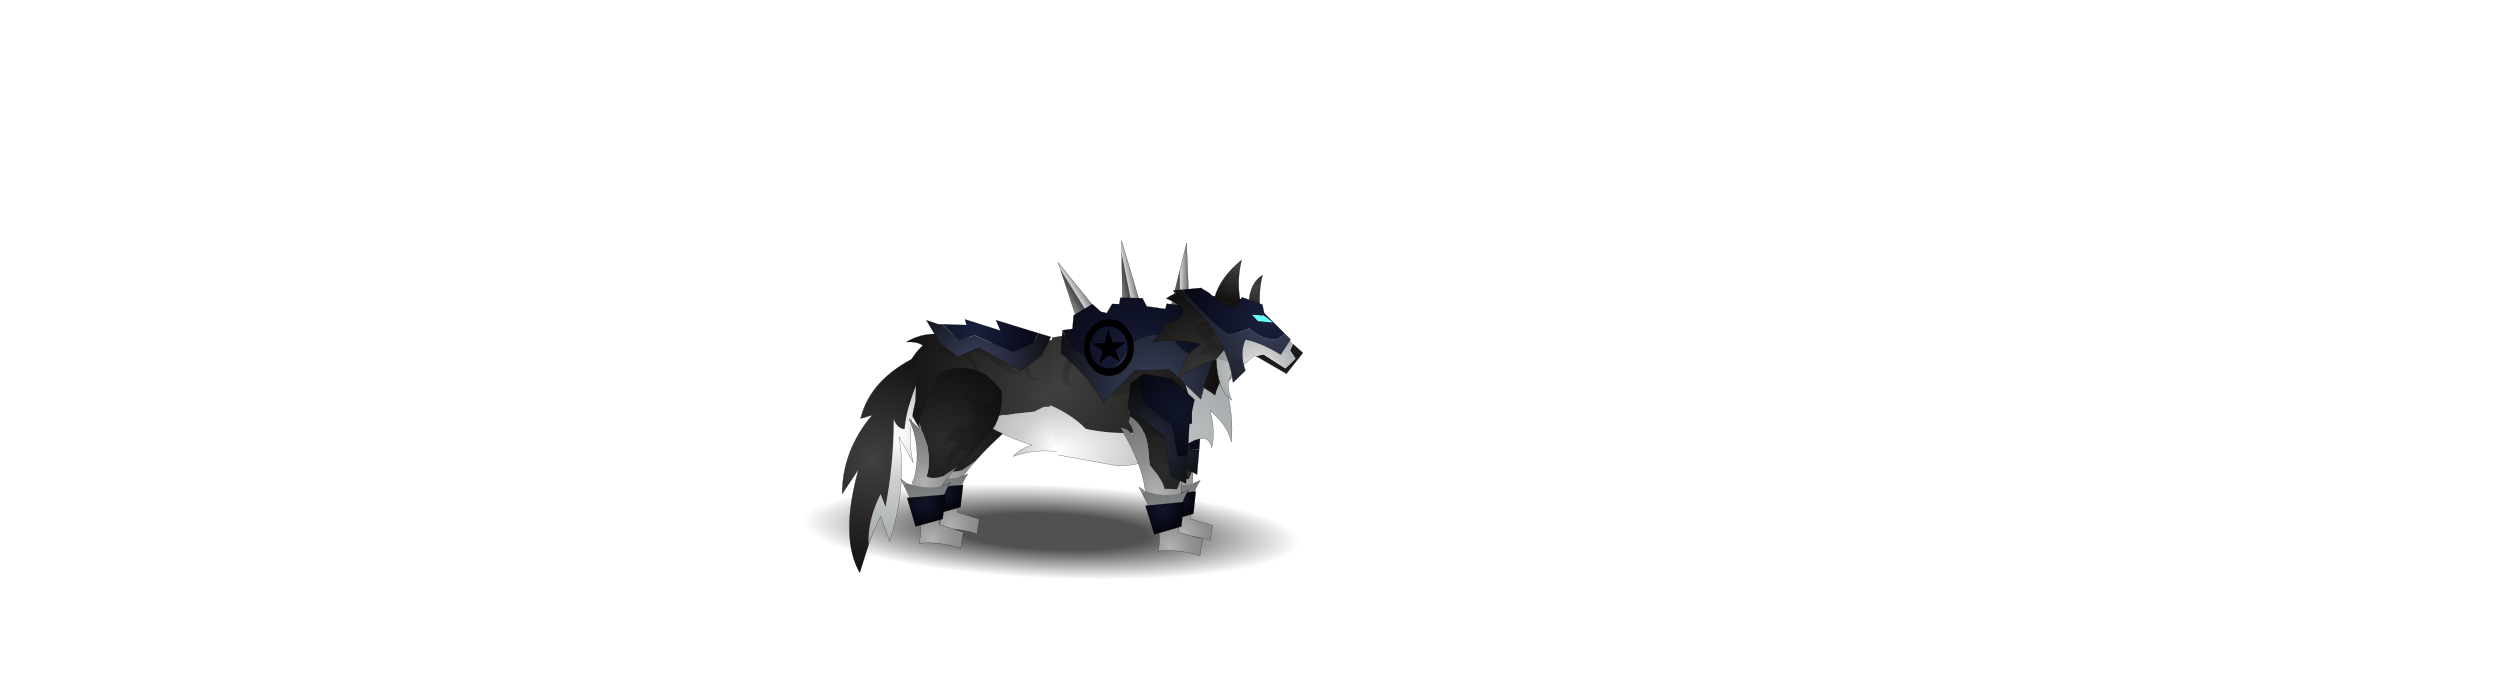 <?xml version="1.0" encoding="UTF-8" standalone="no"?>
<svg xmlns:ffdec="https://www.free-decompiler.com/flash" xmlns:xlink="http://www.w3.org/1999/xlink" ffdec:objectType="frame" height="322.4px" width="1185.1px" xmlns="http://www.w3.org/2000/svg">
  <g transform="matrix(2.0, 0.0, 0.0, 2.0, 508.6, 180.4)">
    <use ffdec:characterId="144" height="19.95" id="shadower" transform="matrix(1.938, 0.286, 0.027, 1.39, -68.473, 12.683)" width="65.05" xlink:href="#sprite0"/>
    <filter id="filter0"/>
    <use ffdec:characterId="2652" filter="url(#filter0)" height="27.65" id="hand2" transform="matrix(0.908, 0.068, -0.06, 0.961, 16.295, -1.983)" width="17.3" xlink:href="#sprite1"/>
    <filter id="filter1"/>
    <use ffdec:characterId="2649" filter="url(#filter1)" height="15.6" id="arm2" transform="matrix(0.909, 0.04, -0.04, 0.909, 19.418, 23.096)" width="15.55" xlink:href="#sprite3"/>
    <filter id="filter2"/>
    <use ffdec:characterId="2655" filter="url(#filter2)" height="31.1" id="leg4" transform="matrix(0.897, 0.146, -0.146, 0.897, -31.484, -3.706)" width="21.15" xlink:href="#sprite5"/>
    <filter id="filter3"/>
    <use ffdec:characterId="2649" filter="url(#filter3)" height="15.6" id="leg2" transform="matrix(0.908, 0.052, -0.052, 0.908, -35.678, 21.416)" width="15.55" xlink:href="#sprite3"/>
    <filter id="filter4"/>
    <use ffdec:characterId="2663" filter="url(#filter4)" height="59.45" id="chest" transform="matrix(1, -0.022, 0.022, 1, -55.581, -13.833)" width="54.1" xlink:href="#sprite7"/>
    <filter id="filter5"/>
    <use ffdec:characterId="2660" filter="url(#filter5)" height="51.05" id="foot1" transform="matrix(1.046, 0.0, 0.0, 1.046, -5.483, -33.223)" width="43.85" xlink:href="#sprite9"/>
    <filter id="filter6"/>
    <use ffdec:characterId="2655" filter="url(#filter6)" height="31.1" id="leg3" transform="matrix(0.987, 0.152, -0.152, 0.987, -36.745, -4.707)" width="21.15" xlink:href="#sprite5"/>
    <filter id="filter7"/>
    <use ffdec:characterId="2649" filter="url(#filter7)" height="15.6" id="leg1" transform="matrix(0.997, 0.057, -0.057, 0.997, -40.784, 23.381)" width="15.55" xlink:href="#sprite3"/>
    <filter id="filter8"/>
    <use ffdec:characterId="2652" filter="url(#filter8)" height="27.65" id="hand1" transform="matrix(0.999, 0.044, -0.042, 1.057, 11.765, -1.768)" width="17.3" xlink:href="#sprite1"/>
    <filter id="filter9"/>
    <use ffdec:characterId="2649" filter="url(#filter9)" height="15.6" id="arm1" transform="matrix(0.999, 0.044, -0.044, 0.999, 15.652, 25.269)" width="15.55" xlink:href="#sprite3"/>
    <filter id="filter10"/>
    <use ffdec:characterId="2646" filter="url(#filter10)" height="33.3" id="head" transform="matrix(0.988, 0.143, -0.143, 0.988, 22.011, -31.188)" width="35.75" xlink:href="#sprite12"/>
  </g>
  <defs>
    <g id="sprite0" transform="matrix(1.0, 0.0, 0.0, 1.0, 32.5, 9.95)">
      <use ffdec:characterId="143" height="19.95" transform="matrix(1.0, 0.0, 0.0, 1.0, -32.5, -9.95)" width="65.05" xlink:href="#shape0"/>
    </g>
    <g id="shape0" transform="matrix(1.0, 0.0, 0.0, 1.0, 32.5, 9.95)">
      <path d="M1.45 8.25 Q-12.05 10.55 -22.0 9.8 -31.85 9.0 -32.45 5.6 -33.05 2.2 -24.0 -1.85 -14.9 -5.9 -1.4 -8.2 12.1 -10.55 22.0 -9.75 31.95 -9.0 32.5 -5.6 33.1 -2.2 24.0 1.85 14.95 5.9 1.45 8.25" fill="url(#gradient0)" fill-rule="evenodd" stroke="none"/>
    </g>
    <radialGradient cx="0" cy="0" gradientTransform="matrix(0.043, -0.007, 0.002, 0.011, 0.05, 0.0)" gradientUnits="userSpaceOnUse" id="gradient0" r="819.2" spreadMethod="pad">
      <stop offset="0.333" stop-color="#000000" stop-opacity="0.682"/>
      <stop offset="0.863" stop-color="#000000" stop-opacity="0.0"/>
      <stop offset="1.0" stop-color="#000000" stop-opacity="0.0"/>
    </radialGradient>
    <g id="sprite1" transform="matrix(1.0, 0.0, 0.0, 1.0, 8.05, 14.3)">
      <use ffdec:characterId="2651" height="27.65" transform="matrix(1.0, 0.0, 0.0, 1.0, -8.05, -14.3)" width="17.3" xlink:href="#sprite2"/>
    </g>
    <g id="sprite2" transform="matrix(1.0, 0.0, 0.0, 1.0, 8.05, 14.3)">
      <use ffdec:characterId="2650" height="27.65" transform="matrix(1.0, 0.0, 0.0, 1.0, -8.05, -14.3)" width="17.3" xlink:href="#shape1"/>
    </g>
    <g id="shape1" transform="matrix(1.0, 0.0, 0.0, 1.0, 8.05, 14.3)">
      <path d="M-1.55 11.9 Q-1.85 10.1 -2.5 8.25 -4.15 3.4 -8.05 -2.05 -6.1 -2.15 -4.95 -0.25 -4.85 -2.05 -6.2 -3.25 L-5.9 -4.75 Q-1.95 -2.7 -1.2 2.65 L-0.75 6.0 1.3 8.25 Q2.95 10.3 2.95 11.15 L5.95 11.15 6.9 8.5 7.0 12.1 Q2.95 14.7 -1.55 11.9" fill="url(#gradient1)" fill-rule="evenodd" stroke="none"/>
      <path d="M-5.9 -4.75 Q-5.45 -7.45 -5.8 -9.2 -6.25 -11.45 -2.85 -13.0 0.55 -14.55 8.05 -7.85 6.8 -0.1 6.9 8.25 L6.9 8.5 5.95 11.15 2.95 11.15 Q2.95 10.3 1.3 8.25 L-0.75 6.0 -1.2 2.65 Q-1.95 -2.7 -5.9 -4.75" fill="url(#gradient2)" fill-rule="evenodd" stroke="none"/>
      <path d="M-1.55 11.9 Q-1.85 10.1 -2.5 8.25 -4.15 3.4 -8.05 -2.05 -6.1 -2.15 -4.95 -0.25 -4.85 -2.05 -6.2 -3.25 L-5.9 -4.75 Q-5.45 -7.45 -5.8 -9.2 M8.05 -7.85 Q6.8 -0.1 6.9 8.25 L6.9 8.5 7.0 12.1" fill="none" stroke="#000000" stroke-linecap="round" stroke-linejoin="round" stroke-width="0.05"/>
      <path d="M8.05 -7.7 Q7.5 -4.6 7.25 -1.35 L7.0 -1.95 Q6.35 -3.25 5.1 -4.4 4.4 -5.1 3.05 -5.1 L2.15 -5.1 0.15 -5.45 Q-1.45 -6.0 -2.15 -7.35 L-2.5 -8.1 -2.5 -8.3 -2.65 -9.15 -2.25 -9.75 -2.25 -9.0 -2.0 -8.5 -1.85 -8.4 Q-0.9 -7.8 0.3 -7.4 L0.8 -7.4 3.6 -7.7 4.3 -7.8 5.25 -8.0 6.7 -7.9 8.05 -7.7 M2.7 -1.55 Q4.75 -1.0 6.1 0.15 L7.1 0.75 7.15 0.75 7.2 0.65 7.0 3.55 6.95 3.55 Q6.05 3.45 5.15 2.8 L4.1 1.9 3.45 1.05 3.3 1.0 3.2 1.0 Q2.65 -0.15 1.05 -0.6 -0.25 -1.0 -1.0 -1.9 -1.45 -2.4 -1.35 -2.8 L-1.65 -3.25 -1.35 -2.9 -1.35 -3.05 -1.3 -2.8 Q-0.35 -1.9 1.35 -1.8 L2.7 -1.55 M6.9 5.4 L6.9 7.65 5.4 6.65 Q4.6 5.95 3.35 5.6 2.55 5.35 2.2 4.9 L2.0 4.65 2.0 4.6 2.05 4.6 1.75 4.4 1.75 4.3 1.6 4.1 1.9 4.25 2.55 4.55 3.45 4.75 5.7 5.05 Q6.45 5.1 6.9 5.4 M3.8 5.4 L3.8 5.35 3.65 5.35 3.8 5.4 M-1.8 -7.6 L-1.7 -7.5 -1.65 -7.55 -1.8 -7.6 M-1.5 -7.6 L-1.45 -7.65 -1.6 -7.75 -1.5 -7.6" fill="#000000" fill-opacity="0.153" fill-rule="evenodd" stroke="none"/>
      <path d="M-4.5 -13.2 L-3.0 -14.3 3.7 -13.5 9.25 -9.05 8.25 -3.85 8.15 3.6 7.15 3.6 5.8 3.9 4.1 -3.15 -2.85 -7.75 -4.5 -13.2" fill="url(#gradient3)" fill-rule="evenodd" stroke="none"/>
      <path d="M-4.5 -13.2 L-2.85 -7.75 4.1 -3.15 5.8 3.9 7.15 3.6 8.15 3.6 8.0 9.8 4.25 8.2 2.5 -0.55 -6.5 -6.45 -5.95 -12.15 -4.5 -13.2" fill="url(#gradient4)" fill-rule="evenodd" stroke="none"/>
      <path d="M8.15 3.6 L8.25 -3.85 9.25 -9.05 3.7 -13.5 -3.0 -14.3 -4.5 -13.2 -5.95 -12.15 -6.5 -6.45 2.5 -0.55 4.25 8.2 8.0 9.8 8.15 3.6 Z" fill="none" stroke="#000000" stroke-linecap="round" stroke-linejoin="round" stroke-width="0.05"/>
    </g>
    <radialGradient color-interpolation="linearRGB" cx="0" cy="0" gradientTransform="matrix(0.022, 0.0, 0.0, 0.022, 1.15, 11.85)" gradientUnits="userSpaceOnUse" id="gradient1" r="819.2" spreadMethod="pad">
      <stop offset="0.0" stop-color="#b2b2b2"/>
      <stop offset="0.357" stop-color="#919191"/>
      <stop offset="1.0" stop-color="#717576"/>
    </radialGradient>
    <radialGradient cx="0" cy="0" gradientTransform="matrix(0.026, 0.0, 0.0, 0.026, 2.85, 6.75)" gradientUnits="userSpaceOnUse" id="gradient2" r="819.2" spreadMethod="pad">
      <stop offset="0.0" stop-color="#2c2c2c"/>
      <stop offset="1.0" stop-color="#0d0b0a"/>
    </radialGradient>
    <radialGradient cx="0" cy="0" gradientTransform="matrix(0.02, 0.0, 0.0, 0.02, 5.7, -6.35)" gradientUnits="userSpaceOnUse" id="gradient3" r="819.2" spreadMethod="pad">
      <stop offset="0.0" stop-color="#10162a"/>
      <stop offset="1.0" stop-color="#030209"/>
    </radialGradient>
    <radialGradient cx="0" cy="0" gradientTransform="matrix(0.017, 0.0, 0.0, 0.017, -0.7, 1.7)" gradientUnits="userSpaceOnUse" id="gradient4" r="819.2" spreadMethod="pad">
      <stop offset="0.0" stop-color="#282e42"/>
      <stop offset="1.0" stop-color="#0a0b0d"/>
    </radialGradient>
    <g id="sprite3" transform="matrix(1.0, 0.0, 0.0, 1.0, 7.8, 7.8)">
      <use ffdec:characterId="2648" height="15.6" transform="matrix(1.0, 0.0, 0.0, 1.0, -7.8, -7.8)" width="15.55" xlink:href="#sprite4"/>
    </g>
    <g id="sprite4" transform="matrix(1.0, 0.0, 0.0, 1.0, 7.75, 7.8)">
      <use ffdec:characterId="2647" height="15.6" transform="matrix(1.0, 0.0, 0.0, 1.0, -7.75, -7.8)" width="15.55" xlink:href="#shape2"/>
    </g>
    <g id="shape2" transform="matrix(1.0, 0.0, 0.0, 1.0, 7.75, 7.8)">
      <path d="M-7.0 -6.5 L-7.75 -7.8 -6.5 -7.05 -6.25 -6.95 -7.0 -6.5" fill="url(#gradient5)" fill-rule="evenodd" stroke="none"/>
      <path d="M2.25 -6.8 L4.1 -7.7 Q1.65 -3.65 2.0 2.45 L7.8 3.9 7.4 7.8 Q2.4 6.4 -2.6 7.15 -1.7 3.25 -3.85 -0.95 L-7.0 -6.5 -6.25 -6.95 Q-1.6 -5.55 2.25 -6.8" fill="url(#gradient6)" fill-rule="evenodd" stroke="none"/>
      <path d="M2.25 -6.8 L4.1 -7.7 Q1.65 -3.65 2.0 2.45 L7.8 3.9 7.4 7.8 Q2.4 6.4 -2.6 7.15 -1.7 3.25 -3.85 -0.95 L-7.0 -6.5 -7.75 -7.8 -6.5 -7.05" fill="none" stroke="#000000" stroke-linecap="round" stroke-linejoin="round" stroke-width="0.05"/>
      <path d="M2.7 1.05 L-3.6 3.2 -6.0 -3.45 3.05 -4.75 2.7 1.05" fill="url(#gradient7)" fill-rule="evenodd" stroke="none"/>
      <path d="M2.7 1.05 L-3.6 3.2 -6.0 -3.45 3.05 -4.75 2.7 1.05 Z" fill="none" stroke="#000000" stroke-linecap="round" stroke-linejoin="round" stroke-width="0.05"/>
    </g>
    <radialGradient cx="0" cy="0" gradientTransform="matrix(0.019, 0.0, 0.0, 0.019, -0.75, -5.85)" gradientUnits="userSpaceOnUse" id="gradient5" r="819.2" spreadMethod="pad">
      <stop offset="0.0" stop-color="#ae9775"/>
      <stop offset="1.0" stop-color="#817466"/>
    </radialGradient>
    <radialGradient color-interpolation="linearRGB" cx="0" cy="0" gradientTransform="matrix(0.018, 0.0, 0.0, 0.018, 0.25, 6.1)" gradientUnits="userSpaceOnUse" id="gradient6" r="819.2" spreadMethod="pad">
      <stop offset="0.0" stop-color="#b2b2b2"/>
      <stop offset="0.357" stop-color="#919191"/>
      <stop offset="1.0" stop-color="#717576"/>
    </radialGradient>
    <radialGradient cx="0" cy="0" gradientTransform="matrix(0.007, 0.0, 0.0, 0.007, -1.9, -2.5)" gradientUnits="userSpaceOnUse" id="gradient7" r="819.2" spreadMethod="pad">
      <stop offset="0.0" stop-color="#10162a"/>
      <stop offset="1.0" stop-color="#030209"/>
    </radialGradient>
    <g id="sprite5" transform="matrix(1.0, 0.0, 0.0, 1.0, 10.6, 15.55)">
      <use ffdec:characterId="2654" height="31.1" transform="matrix(1.0, 0.0, 0.0, 1.0, -10.6, -15.55)" width="21.15" xlink:href="#sprite6"/>
    </g>
    <g id="sprite6" transform="matrix(1.0, 0.0, 0.0, 1.0, 10.6, 15.55)">
      <use ffdec:characterId="2653" height="31.1" transform="matrix(1.0, 0.0, 0.0, 1.0, -10.6, -15.55)" width="21.15" xlink:href="#shape3"/>
    </g>
    <g id="shape3" transform="matrix(1.0, 0.0, 0.0, 1.0, 10.6, 15.55)">
      <path d="M-8.1 -1.3 L-7.35 0.2 -7.75 0.4 -8.1 -1.3" fill="#b2b2b2" fill-rule="evenodd" stroke="none"/>
      <path d="M-7.35 0.2 L-5.35 3.95 Q-3.85 8.05 -4.35 11.2 -3.05 11.85 -0.45 10.6 L2.5 7.75 Q0.15 11.45 -1.75 15.45 -5.6 16.05 -7.6 13.45 L-7.25 12.15 -7.15 11.35 Q-6.75 4.25 -10.6 -1.65 L-7.75 0.4 -7.35 0.2" fill="url(#gradient8)" fill-rule="evenodd" stroke="none"/>
      <path d="M10.15 -11.4 Q11.45 -5.35 8.65 -0.8 5.3 3.3 2.5 7.75 L-0.45 10.6 Q-3.05 11.85 -4.35 11.2 -3.85 8.05 -5.35 3.95 L-7.35 0.2 -8.1 -1.3 -8.2 -1.65 Q-7.8 -4.9 -6.85 -8.4 L-5.4 -12.8 -4.75 -13.75 Q3.5 -18.25 9.95 -11.6 L10.15 -11.4" fill="url(#gradient9)" fill-rule="evenodd" stroke="none"/>
      <path d="M2.5 7.75 Q5.3 3.3 8.65 -0.8 11.45 -5.35 10.15 -11.4 M-6.85 -8.4 Q-7.8 -4.9 -8.2 -1.65 L-8.1 -1.3 -7.75 0.4 -10.6 -1.65 Q-6.75 4.25 -7.15 11.35 L-7.25 12.15 -7.6 13.45 M2.5 7.75 Q0.15 11.45 -1.75 15.45" fill="none" stroke="#000000" stroke-linecap="round" stroke-linejoin="round" stroke-width="0.05"/>
      <path d="M9.2 -9.4 Q9.9 -10.15 10.05 -11.0 L10.05 -10.9 10.15 -10.9 10.2 -10.9 10.3 -10.9 10.4 -9.5 10.55 -8.0 10.4 -7.4 10.4 -6.7 10.45 -6.45 10.4 -6.2 10.35 -5.7 10.4 -5.65 10.45 -5.6 10.4 -5.0 10.1 -3.85 9.95 -3.0 8.0 0.05 7.7 0.55 6.25 2.2 Q5.65 2.9 5.45 3.65 L5.1 3.8 5.15 3.85 3.6 3.8 Q3.05 3.8 2.7 4.25 L1.5 5.85 0.9 6.75 Q0.4 7.5 0.5 8.4 L0.3 8.65 Q-0.1 7.75 0.0 6.5 L0.2 5.3 0.5 4.4 1.2 3.0 1.75 2.0 Q0.45 1.9 -0.7 2.65 L-1.15 3.2 -1.35 3.65 -1.4 3.7 -1.5 3.0 -1.3 1.95 -0.6 0.7 Q0.4 -1.3 2.75 -2.05 4.4 -2.6 5.0 -4.05 L4.9 -4.5 Q3.3 -6.25 2.25 -8.3 1.85 -8.95 2.0 -9.65 4.0 -7.55 7.0 -8.15 8.3 -8.4 9.2 -9.4 M8.35 0.65 L8.3 0.65 8.55 0.35 8.55 0.3 8.5 0.4 8.35 0.65" fill="#000000" fill-opacity="0.153" fill-rule="evenodd" stroke="none"/>
    </g>
    <radialGradient color-interpolation="linearRGB" cx="0" cy="0" gradientTransform="matrix(0.019, 0.0, 0.0, 0.019, -4.9, 13.0)" gradientUnits="userSpaceOnUse" id="gradient8" r="819.2" spreadMethod="pad">
      <stop offset="0.0" stop-color="#b2b2b2"/>
      <stop offset="0.357" stop-color="#919191"/>
      <stop offset="1.0" stop-color="#717576"/>
    </radialGradient>
    <radialGradient cx="0" cy="0" gradientTransform="matrix(0.027, 0.0, 0.0, 0.027, -1.9, 2.5)" gradientUnits="userSpaceOnUse" id="gradient9" r="819.2" spreadMethod="pad">
      <stop offset="0.0" stop-color="#2c2c2c"/>
      <stop offset="1.0" stop-color="#0d0b0a"/>
    </radialGradient>
    <g id="sprite7" transform="matrix(1.0, 0.0, 0.0, 1.0, 34.8, 18.05)">
      <use ffdec:characterId="2662" height="59.45" transform="matrix(1.0, 0.0, 0.0, 1.0, -34.8, -18.05)" width="54.1" xlink:href="#sprite8"/>
    </g>
    <g id="sprite8" transform="matrix(1.0, 0.0, 0.0, 1.0, 34.85, 18.0)">
      <use ffdec:characterId="2661" height="59.45" transform="matrix(1.0, 0.0, 0.0, 1.0, -34.85, -18.0)" width="54.1" xlink:href="#shape4"/>
    </g>
    <g id="shape4" transform="matrix(1.0, 0.0, 0.0, 1.0, 34.85, 18.0)">
      <path d="M18.7 3.0 L19.0 1.1 18.95 3.0 19.05 1.45 19.15 3.0 18.95 3.0 18.7 3.0" fill="#cadcc5" fill-rule="evenodd" stroke="none"/>
      <path d="M19.15 3.0 Q19.4 8.55 18.9 14.2 L17.5 13.95 Q11.2 12.9 5.85 14.7 7.65 12.85 10.4 12.15 4.75 10.25 -0.35 7.2 -3.15 6.45 -5.8 6.45 L-2.0 5.1 2.25 4.95 11.1 4.2 13.35 3.15 18.7 3.0 18.95 3.05 18.95 3.0 19.15 3.0" fill="url(#gradient10)" fill-rule="evenodd" stroke="none"/>
      <path d="M-5.8 6.45 Q-10.65 6.45 -15.1 8.95 -17.55 5.85 -18.55 2.5 -19.95 -2.0 -18.7 -6.9 L-18.55 -7.25 Q-17.25 -10.05 -14.95 -12.05 -16.35 -13.05 -18.85 -12.95 -14.6 -15.4 -9.4 -14.45 L-5.95 -14.3 -3.1 -13.2 Q-1.25 -12.45 2.55 -12.15 3.2 -12.9 1.55 -14.2 4.25 -14.0 6.55 -12.35 7.6 -12.0 8.7 -12.65 L7.25 -14.55 Q10.05 -14.25 12.55 -12.25 L12.9 -12.25 16.65 -12.8 Q18.3 -6.6 18.9 1.45 L18.7 3.0 13.35 3.15 11.1 4.2 2.25 4.95 -2.0 5.1 -5.8 6.45" fill="url(#gradient11)" fill-rule="evenodd" stroke="none"/>
      <path d="M-5.8 6.45 Q-10.65 6.45 -15.1 8.95 -17.55 5.85 -18.55 2.5 -19.95 -2.0 -18.7 -6.9 L-18.55 -7.25 Q-17.25 -10.05 -14.95 -12.05 -16.35 -13.05 -18.85 -12.95 -14.6 -15.4 -9.4 -14.45 L-5.95 -14.3 -3.1 -13.2 Q-1.25 -12.45 2.55 -12.15 3.2 -12.9 1.55 -14.2 4.25 -14.0 6.55 -12.35 7.6 -12.0 8.7 -12.65 L7.25 -14.55 Q10.05 -14.25 12.55 -12.25 L12.9 -12.25 16.65 -12.8 M18.9 14.2 L17.5 13.95 Q11.2 12.9 5.85 14.7 7.65 12.85 10.4 12.15 4.75 10.25 -0.35 7.2 -3.15 6.45 -5.8 6.45" fill="none" stroke="#000000" stroke-linecap="round" stroke-linejoin="round" stroke-width="0.05"/>
      <path d="M-28.85 34.85 Q-29.05 29.15 -25.75 22.95 L-24.65 25.95 Q-22.5 16.0 -22.25 5.3 -21.5 7.45 -19.75 7.7 -19.05 2.35 -16.8 -2.65 L-17.05 1.35 Q-19.3 9.8 -17.85 15.7 L-21.1 9.45 Q-19.35 20.95 -23.85 34.2 L-25.85 28.2 Q-27.6 31.55 -28.85 34.85" fill="url(#gradient12)" fill-rule="evenodd" stroke="none"/>
      <path d="M-16.35 -9.5 L-16.8 -2.65 Q-19.05 2.35 -19.75 7.7 -21.5 7.45 -22.25 5.3 -22.5 16.0 -24.65 25.95 L-25.75 22.95 Q-29.05 29.15 -28.85 34.85 L-31.1 41.45 Q-35.7 33.05 -30.85 16.95 L-34.85 22.7 Q-34.6 12.45 -27.35 4.2 L-30.1 4.95 Q-27.6 -4.35 -16.35 -9.5" fill="url(#gradient13)" fill-rule="evenodd" stroke="none"/>
      <path d="M-16.35 -9.5 Q-27.6 -4.35 -30.1 4.95 L-27.35 4.2 Q-34.6 12.45 -34.85 22.7 L-30.85 16.95 Q-35.7 33.05 -31.1 41.45 L-28.85 34.85 Q-27.6 31.55 -25.85 28.2 L-23.85 34.2 Q-19.35 20.95 -21.1 9.45 L-17.85 15.7 Q-19.3 9.8 -17.05 1.35" fill="none" stroke="#000000" stroke-linecap="round" stroke-linejoin="round" stroke-width="0.05"/>
      <path d="M7.25 -14.55 Q10.05 -14.25 12.55 -12.25 L12.9 -12.25 14.8 -12.5 Q14.95 -11.35 13.9 -10.65 12.6 -9.75 11.0 -9.9 L10.45 -9.85 10.15 -9.7 Q9.55 -8.9 9.7 -7.85 L10.05 -5.85 10.3 -5.1 10.4 -4.85 10.45 -4.65 10.55 -4.3 Q10.85 -3.9 11.4 -3.85 L12.55 -3.45 Q11.3 -2.8 10.2 -3.8 L10.15 -3.85 Q9.65 -4.1 9.35 -4.85 L8.0 -7.85 7.55 -8.65 5.8 -10.65 5.05 -10.7 4.6 -8.95 Q4.45 -8.05 5.2 -7.35 L6.25 -6.15 6.35 -5.95 6.5 -5.65 7.0 -5.5 8.05 -4.65 6.55 -4.85 5.35 -5.2 4.8 -5.55 4.2 -5.85 3.15 -6.6 2.95 -6.75 Q1.95 -7.2 1.2 -8.1 -0.6 -10.2 -3.3 -10.35 L-4.15 -10.15 -3.9 -9.65 -3.4 -8.95 -3.0 -8.4 -2.25 -6.95 -2.2 -6.85 -2.0 -6.5 -1.85 -6.0 -1.55 -5.6 -1.4 -5.2 -1.35 -5.15 -1.1 -5.1 0.45 -4.75 0.45 -4.6 0.4 -4.5 0.3 -4.4 0.25 -4.35 Q-0.45 -4.15 -1.1 -4.35 L-1.45 -4.4 Q-1.9 -4.4 -2.2 -4.85 L-2.35 -4.85 -2.45 -5.1 -2.45 -5.25 -2.85 -5.95 -3.2 -6.9 -3.4 -7.35 -3.8 -7.85 -4.15 -8.25 Q-5.1 -9.2 -6.35 -9.7 L-9.75 -10.3 -9.75 -10.2 -9.8 -10.15 -9.9 -10.3 -11.65 -10.1 -11.65 -10.15 -11.65 -10.25 -11.6 -10.3 -11.6 -10.4 -11.55 -10.45 -11.4 -10.5 -11.35 -10.55 -11.35 -10.65 -11.3 -10.7 -11.3 -10.75 -11.25 -10.75 -11.2 -10.8 -11.15 -10.85 -11.0 -11.35 -10.8 -11.75 Q-10.65 -12.05 -10.8 -12.3 L-10.85 -12.4 -10.85 -12.6 -11.2 -13.1 -11.8 -13.9 -11.95 -14.05 -12.0 -14.15 -12.1 -14.3 -12.2 -14.35 -12.25 -14.5 -12.3 -14.6 -12.25 -14.6 -12.25 -14.7 -12.25 -14.75 -12.15 -14.8 -12.05 -14.85 -11.75 -14.7 -11.65 -14.65 -11.4 -14.7 -9.4 -14.45 -5.95 -14.3 -3.1 -13.2 Q-1.25 -12.45 2.55 -12.15 3.2 -12.9 1.55 -14.2 4.25 -14.0 6.55 -12.35 7.6 -12.0 8.7 -12.65 L7.25 -14.55 M-10.3 -14.3 L-10.3 -14.4 -10.35 -14.4 -10.35 -14.3 -10.3 -14.3" fill="#000000" fill-opacity="0.153" fill-rule="evenodd" stroke="none"/>
      <path d="M-10.2 -16.95 L-4.5 -16.65 -4.85 -18.0 3.5 -15.15 2.5 -17.65 12.45 -14.35 11.1 -11.9 6.35 -10.0 -2.65 -14.15 -6.4 -13.15 -10.2 -16.95" fill="url(#gradient14)" fill-rule="evenodd" stroke="none"/>
      <path d="M12.45 -14.35 L15.4 -13.4 13.15 -9.15 8.15 -5.5 -1.75 -11.25 -6.75 -9.15 -10.85 -12.4 -14.0 -18.0 -11.25 -17.0 -10.2 -16.95 -6.4 -13.15 -2.65 -14.15 6.35 -10.0 11.1 -11.9 12.45 -14.35" fill="url(#gradient15)" fill-rule="evenodd" stroke="none"/>
      <path d="M12.45 -14.35 L15.4 -13.4 13.15 -9.15 8.15 -5.5 -1.75 -11.25 -6.75 -9.15 -10.85 -12.4 -14.0 -18.0 -11.25 -17.0 -10.2 -16.95 -4.5 -16.65 -4.85 -18.0 3.5 -15.15 2.5 -17.65 12.45 -14.35 Z" fill="none" stroke="#000000" stroke-linecap="round" stroke-linejoin="round" stroke-width="0.05"/>
    </g>
    <radialGradient color-interpolation="linearRGB" cx="0" cy="0" gradientTransform="matrix(0.028, 0.0, 0.0, 0.028, 15.9, 12.8)" gradientUnits="userSpaceOnUse" id="gradient10" r="819.2" spreadMethod="pad">
      <stop offset="0.0" stop-color="#ffffff"/>
      <stop offset="0.357" stop-color="#d0d0d0"/>
      <stop offset="1.0" stop-color="#a2a8aa"/>
    </radialGradient>
    <radialGradient cx="0" cy="0" gradientTransform="matrix(0.045, 0.0, 0.0, 0.045, 15.0, 0.55)" gradientUnits="userSpaceOnUse" id="gradient11" r="819.2" spreadMethod="pad">
      <stop offset="0.0" stop-color="#404040"/>
      <stop offset="1.0" stop-color="#13110f"/>
    </radialGradient>
    <radialGradient color-interpolation="linearRGB" cx="0" cy="0" gradientTransform="matrix(0.033, 0.0, 0.0, 0.033, -21.2, 9.4)" gradientUnits="userSpaceOnUse" id="gradient12" r="819.2" spreadMethod="pad">
      <stop offset="0.0" stop-color="#ffffff"/>
      <stop offset="0.357" stop-color="#d0d0d0"/>
      <stop offset="1.0" stop-color="#a2a8aa"/>
    </radialGradient>
    <radialGradient cx="0" cy="0" gradientTransform="matrix(0.033, 0.0, 0.0, 0.033, -27.6, 14.75)" gradientUnits="userSpaceOnUse" id="gradient13" r="819.2" spreadMethod="pad">
      <stop offset="0.0" stop-color="#404040"/>
      <stop offset="1.0" stop-color="#13110f"/>
    </radialGradient>
    <radialGradient cx="0" cy="0" gradientTransform="matrix(0.022, 0.0, 0.0, 0.022, -2.85, -14.65)" gradientUnits="userSpaceOnUse" id="gradient14" r="819.2" spreadMethod="pad">
      <stop offset="0.0" stop-color="#18203d"/>
      <stop offset="1.0" stop-color="#05040d"/>
    </radialGradient>
    <radialGradient cx="0" cy="0" gradientTransform="matrix(0.022, 0.0, 0.0, 0.022, -2.15, -7.25)" gradientUnits="userSpaceOnUse" id="gradient15" r="819.2" spreadMethod="pad">
      <stop offset="0.0" stop-color="#3a425f"/>
      <stop offset="1.0" stop-color="#0f1013"/>
    </radialGradient>
    <g id="sprite9" transform="matrix(1.0, 0.0, 0.0, 1.0, 23.65, 33.25)">
      <use ffdec:characterId="2659" height="51.05" transform="matrix(1.0, 0.0, 0.0, 1.0, -23.65, -33.25)" width="43.85" xlink:href="#sprite10"/>
    </g>
    <g id="sprite10" transform="matrix(1.0, 0.0, 0.0, 1.0, 23.6, 33.25)">
      <use ffdec:characterId="2658" height="51.05" transform="matrix(1.0, 0.0, 0.0, 1.0, -23.6, -33.25)" width="43.85" xlink:href="#shape5"/>
      <use ffdec:characterId="2657" height="12.85" transform="matrix(1.0, 0.0, 0.0, 1.0, -15.8, -15.4)" width="11.25" xlink:href="#sprite11"/>
    </g>
    <g id="shape5" transform="matrix(1.0, 0.0, 0.0, 1.0, 23.6, 33.25)">
      <path d="M19.1 -6.9 Q18.6 -5.75 20.25 -4.7 L16.2 -0.7 Q18.15 6.6 17.55 12.45 16.75 8.7 12.7 5.3 14.0 9.95 13.1 13.7 12.55 11.65 11.05 11.55 L9.2 12.05 Q-2.7 18.6 -9.0 17.7 L-21.85 15.35 Q-23.25 8.7 -23.55 4.05 -18.55 6.25 -15.45 9.45 -4.35 11.85 8.6 8.2 8.7 3.9 6.85 -1.3 10.2 -0.95 13.9 1.95 14.45 -1.35 19.1 -6.9" fill="url(#gradient16)" fill-rule="evenodd" stroke="none"/>
      <path d="M-23.05 -11.2 L-14.35 -12.7 -13.75 -14.2 Q-9.8 -13.65 -6.25 -14.3 -5.75 -15.25 -8.4 -16.6 -0.35 -18.05 7.35 -16.4 L13.6 -14.2 Q16.75 -13.85 20.05 -11.05 19.25 -9.75 20.05 -8.05 L19.1 -6.9 Q14.45 -1.35 13.9 1.95 10.2 -0.95 6.85 -1.3 8.7 3.9 8.6 8.2 -4.35 11.85 -15.45 9.45 -18.55 6.25 -23.55 4.05 -23.8 -4.55 -23.05 -11.2" fill="url(#gradient17)" fill-rule="evenodd" stroke="none"/>
      <path d="M-23.05 -11.2 L-14.35 -12.7 -13.75 -14.2 Q-9.8 -13.65 -6.25 -14.3 -5.75 -15.25 -8.4 -16.6 -0.35 -18.05 7.35 -16.4 L13.6 -14.2 Q16.75 -13.85 20.05 -11.05 19.25 -9.75 20.05 -8.05 L19.1 -6.9 Q18.6 -5.75 20.25 -4.7 L16.2 -0.7 Q18.15 6.6 17.55 12.45 16.75 8.7 12.7 5.3 14.0 9.95 13.1 13.7 12.55 11.65 11.05 11.55 L9.2 12.05 Q-2.7 18.6 -9.0 17.7 L-21.85 15.35" fill="none" stroke="#000000" stroke-linecap="round" stroke-linejoin="round" stroke-width="0.05"/>
      <path d="M5.8 -13.85 Q4.85 -13.65 4.1 -13.05 5.8 -12.15 7.9 -11.75 10.3 -11.3 11.3 -9.25 11.5 -8.85 11.35 -8.45 10.7 -6.15 8.55 -4.95 6.8 -3.95 4.85 -3.85 L4.8 -3.9 Q6.2 -4.65 7.15 -6.05 8.15 -7.55 6.9 -8.85 3.65 -12.2 -0.55 -9.9 L-0.85 -9.5 Q-1.4 -7.9 -1.2 -6.05 -0.7 -2.35 -3.8 -0.05 -6.15 1.75 -9.1 2.05 -12.3 2.4 -14.2 -0.05 L-14.3 -0.1 -14.35 -0.15 -14.45 -0.3 -14.8 -1.15 -15.05 -1.9 -15.3 -2.85 -15.35 -3.35 -15.35 -4.15 -15.2 -4.4 -14.75 -5.45 -14.3 -6.15 -13.4 -6.85 -12.3 -6.9 Q-13.4 -6.25 -13.55 -5.0 -13.6 -4.0 -12.7 -3.5 -9.55 -1.75 -7.3 -4.4 -6.9 -4.8 -6.95 -5.4 -7.1 -9.15 -10.5 -10.9 -12.7 -12.0 -13.8 -14.0 L-13.75 -14.2 Q-9.8 -13.65 -6.25 -14.3 L-6.15 -14.55 -6.1 -14.5 -4.9 -14.15 Q-4.2 -13.75 -3.45 -13.5 L-2.85 -13.25 -2.7 -13.3 -2.65 -13.35 -2.55 -13.4 -2.45 -13.45 -2.45 -13.65 -2.6 -13.95 -3.85 -14.8 Q-4.8 -15.6 -5.95 -15.9 L-8.1 -16.55 -8.25 -16.6 Q-0.3 -18.05 7.35 -16.4 L9.35 -13.45 9.6 -13.1 Q8.45 -12.6 7.55 -13.45 6.85 -14.1 5.8 -13.85 M-20.25 -11.7 L-19.05 -11.9 -18.6 -12.0 -18.25 -12.05 -16.4 -12.25 -15.8 -12.3 -15.15 -12.35 Q-14.75 -11.75 -14.85 -10.75 -15.05 -8.45 -17.0 -7.0 -18.15 -6.1 -18.75 -4.8 -19.9 -2.35 -18.65 -0.1 -20.3 -0.3 -20.55 -2.05 -20.85 -4.15 -19.75 -5.95 -18.85 -7.45 -18.55 -9.05 L-18.65 -9.35 -20.0 -11.7 -20.3 -11.7 -20.25 -11.7 M-16.4 -12.55 L-16.35 -12.55 -16.45 -12.5 -16.4 -12.55 M-13.5 -13.75 L-13.4 -13.85 -13.55 -13.8 -13.5 -13.75" fill="#000000" fill-opacity="0.153" fill-rule="evenodd" stroke="none"/>
      <path d="M-11.9 -16.1 L-17.0 -13.95 -21.7 -28.25 -11.9 -16.1" fill="url(#gradient18)" fill-rule="evenodd" stroke="none"/>
      <path d="M-2.7 -17.55 L-7.1 -17.15 -7.35 -33.25 -2.7 -17.55" fill="url(#gradient19)" fill-rule="evenodd" stroke="none"/>
      <path d="M8.05 -16.4 L3.5 -16.8 7.4 -32.65 8.05 -16.4" fill="url(#gradient20)" fill-rule="evenodd" stroke="none"/>
      <path d="M8.05 -16.4 L8.05 -15.9 M8.05 -16.4 L7.4 -32.65 3.5 -16.8 8.05 -16.4 M-11.9 -16.1 L-21.7 -28.25 -17.0 -13.95 -11.9 -16.1 M-2.7 -17.55 L-7.35 -33.25 -7.1 -17.15 -2.7 -17.55 Z" fill="none" stroke="#000000" stroke-linecap="round" stroke-linejoin="round" stroke-width="0.05"/>
      <path d="M-20.7 -12.9 L-18.45 -13.2 -18.2 -16.25 -13.95 -18.8 -12.05 -17.1 -10.7 -16.75 -9.45 -18.85 -7.85 -18.8 -7.6 -20.25 -2.6 -20.15 -1.65 -18.3 2.6 -17.7 2.9 -18.9 9.05 -18.15 9.55 -16.35 14.2 -15.25 Q13.4 -10.15 8.65 -7.45 6.4 -7.9 4.65 -10.5 0.25 -13.5 -5.25 -9.7 -7.45 -4.85 -11.5 -2.75 -13.35 -6.8 -18.5 -8.25 L-20.7 -12.9" fill="url(#gradient21)" fill-rule="evenodd" stroke="none"/>
      <path d="M14.2 -15.25 L18.15 -14.15 Q12.7 -6.65 10.65 2.75 L3.55 -4.0 -4.45 -3.75 -11.45 3.6 Q-14.9 -2.7 -21.1 -7.75 L-20.7 -12.9 -18.5 -8.25 Q-13.35 -6.8 -11.5 -2.75 -7.45 -4.85 -5.25 -9.7 0.25 -13.5 4.65 -10.5 6.4 -7.9 8.65 -7.45 13.4 -10.15 14.2 -15.25" fill="url(#gradient22)" fill-rule="evenodd" stroke="none"/>
      <path d="M14.2 -15.25 L18.15 -14.15 Q12.7 -6.65 10.65 2.75 L3.55 -4.0 -4.45 -3.75 -11.45 3.6 Q-14.9 -2.7 -21.1 -7.75 L-20.7 -12.9 -18.45 -13.2 -18.2 -16.25 -13.95 -18.8 -12.05 -17.1 -10.7 -16.75 -9.45 -18.85 -7.85 -18.8 -7.6 -20.25 -2.6 -20.15 -1.65 -18.3 2.6 -17.7 2.9 -18.9 9.05 -18.15 9.55 -16.35 14.2 -15.25 Z" fill="none" stroke="#000000" stroke-linecap="round" stroke-linejoin="round" stroke-width="0.05"/>
    </g>
    <radialGradient color-interpolation="linearRGB" cx="0" cy="0" gradientTransform="matrix(-0.001, -0.031, 0.056, -0.002, -21.65, 14.6)" gradientUnits="userSpaceOnUse" id="gradient16" r="819.2" spreadMethod="pad">
      <stop offset="0.0" stop-color="#ffffff"/>
      <stop offset="0.357" stop-color="#d0d0d0"/>
      <stop offset="1.0" stop-color="#a2a8aa"/>
    </radialGradient>
    <radialGradient cx="0" cy="0" gradientTransform="matrix(0.044, 0.0, 0.0, 0.044, -21.45, -0.15)" gradientUnits="userSpaceOnUse" id="gradient17" r="819.2" spreadMethod="pad">
      <stop offset="0.0" stop-color="#404040"/>
      <stop offset="1.0" stop-color="#13110f"/>
    </radialGradient>
    <linearGradient gradientTransform="matrix(0.003, -0.002, 0.005, 0.008, -18.1, -21.45)" gradientUnits="userSpaceOnUse" id="gradient18" spreadMethod="pad" x1="-819.2" x2="819.2">
      <stop offset="0.0" stop-color="#aeb7b5"/>
      <stop offset="0.137" stop-color="#808886"/>
      <stop offset="0.498" stop-color="#474949"/>
      <stop offset="0.545" stop-color="#d0d0d0"/>
      <stop offset="1.0" stop-color="#57565c"/>
    </linearGradient>
    <linearGradient gradientTransform="matrix(0.003, -5.0E-4, 0.002, 0.01, -6.4, -25.1)" gradientUnits="userSpaceOnUse" id="gradient19" spreadMethod="pad" x1="-819.2" x2="819.2">
      <stop offset="0.0" stop-color="#aeb7b5"/>
      <stop offset="0.137" stop-color="#808886"/>
      <stop offset="0.498" stop-color="#474949"/>
      <stop offset="0.545" stop-color="#d0d0d0"/>
      <stop offset="1.0" stop-color="#57565c"/>
    </linearGradient>
    <linearGradient gradientTransform="matrix(0.003, 0.0, 0.0, 0.01, 5.75, -24.55)" gradientUnits="userSpaceOnUse" id="gradient20" spreadMethod="pad" x1="-819.2" x2="819.2">
      <stop offset="0.0" stop-color="#aeb7b5"/>
      <stop offset="0.137" stop-color="#808886"/>
      <stop offset="0.498" stop-color="#474949"/>
      <stop offset="0.545" stop-color="#d0d0d0"/>
      <stop offset="1.0" stop-color="#57565c"/>
    </linearGradient>
    <radialGradient cx="0" cy="0" gradientTransform="matrix(0.029, 0.0, 0.0, 0.029, -4.15, -6.15)" gradientUnits="userSpaceOnUse" id="gradient21" r="819.2" spreadMethod="pad">
      <stop offset="0.0" stop-color="#18203d"/>
      <stop offset="1.0" stop-color="#05040d"/>
    </radialGradient>
    <radialGradient cx="0" cy="0" gradientTransform="matrix(0.029, 0.0, 0.0, 0.029, -0.3, 0.35)" gradientUnits="userSpaceOnUse" id="gradient22" r="819.2" spreadMethod="pad">
      <stop offset="0.0" stop-color="#3a425f"/>
      <stop offset="1.0" stop-color="#0f1013"/>
    </radialGradient>
    <g id="sprite11" transform="matrix(1.0, 0.0, 0.0, 1.0, 3.8, 8.15)">
      <use ffdec:characterId="2656" height="12.85" transform="matrix(1.0, 0.0, 0.0, 1.0, -3.8, -8.15)" width="11.25" xlink:href="#shape6"/>
    </g>
    <g id="shape6" transform="matrix(1.0, 0.0, 0.0, 1.0, 3.8, 8.15)">
      <path d="M2.7 -2.85 L5.6 -3.0 5.6 -2.95 3.3 -1.15 4.3 1.5 1.9 0.0 -0.3 1.75 -0.35 1.7 0.35 -1.1 -1.95 -2.6 0.8 -2.75 1.55 -5.55 1.6 -5.65 1.75 -5.5 2.7 -2.85 M5.75 -6.3 Q7.45 -4.4 7.45 -1.75 7.45 0.9 5.75 2.75 4.15 4.7 1.8 4.7 -0.5 4.7 -2.2 2.75 -3.8 0.9 -3.8 -1.75 -3.8 -4.4 -2.2 -6.3 -0.5 -8.15 1.8 -8.15 4.15 -8.15 5.75 -6.3 M6.05 -1.75 Q6.05 -3.7 4.8 -5.1 3.55 -6.5 1.75 -6.5 0.0 -6.5 -1.25 -5.1 -2.5 -3.7 -2.5 -1.75 -2.5 0.2 -1.25 1.6 0.0 3.0 1.75 3.0 3.55 3.0 4.8 1.6 6.05 0.2 6.05 -1.75" fill="#000000" fill-rule="evenodd" stroke="none"/>
    </g>
    <g id="sprite12" transform="matrix(1.0, 0.0, 0.0, 1.0, 11.1, 17.65)">
      <use ffdec:characterId="2645" height="33.3" transform="matrix(1.0, 0.0, 0.0, 1.0, -11.1, -17.65)" width="35.75" xlink:href="#sprite13"/>
    </g>
    <g id="sprite13" transform="matrix(1.0, 0.0, 0.0, 1.0, 11.45, 17.75)">
      <use ffdec:characterId="2644" height="33.3" transform="matrix(1.0, 0.0, 0.0, 1.0, -11.45, -17.75)" width="35.75" xlink:href="#shape7"/>
    </g>
    <g id="shape7" transform="matrix(1.0, 0.0, 0.0, 1.0, 11.45, 17.75)">
      <path d="M9.9 -8.05 Q9.5 -12.7 12.2 -14.9 11.55 -10.45 13.6 -3.2 L10.1 -7.8 9.9 -8.05" fill="url(#gradient23)" fill-rule="evenodd" stroke="none"/>
      <path d="M9.9 -8.05 Q9.5 -12.7 12.2 -14.9 11.55 -10.45 13.6 -3.2 L10.1 -7.8" fill="none" stroke="#000000" stroke-linecap="round" stroke-linejoin="round" stroke-width="0.05"/>
      <path d="M13.4 4.35 L13.05 4.25 13.1 4.15 13.4 4.35" fill="#a7c79e" fill-rule="evenodd" stroke="none"/>
      <path d="M21.65 0.25 L24.3 2.0 21.15 7.45 13.4 4.35 15.1 3.7 20.7 6.25 22.75 3.6 21.2 1.85 21.65 0.3 21.65 0.25" fill="#1a1a1a" fill-rule="evenodd" stroke="none"/>
      <path d="M3.95 6.6 L4.1 6.45 4.2 6.5 3.95 6.6" fill="#cadcc5" fill-rule="evenodd" stroke="none"/>
      <path d="M13.0 -2.65 Q11.4 -3.75 7.85 -3.6 L9.6 -4.6 13.75 -4.95 13.8 -4.85 15.8 -3.5 13.95 -2.8 13.9 -2.7 13.0 -2.65" fill="#000000" fill-rule="evenodd" stroke="none"/>
      <path d="M13.9 -2.7 L13.95 -2.8 14.1 -2.75 13.9 -2.7" fill="url(#gradient24)" fill-rule="evenodd" stroke="none"/>
      <path d="M21.55 0.25 L21.65 0.25 21.65 0.3 21.55 0.25" fill="url(#gradient25)" fill-rule="evenodd" stroke="none"/>
      <path d="M4.1 6.45 L6.15 3.2 6.45 0.8 10.45 -2.45 13.0 -2.65 13.9 -2.7 14.1 -2.75 13.95 -2.8 15.8 -3.5 21.4 0.1 21.55 0.25 21.65 0.3 21.2 1.85 22.75 3.6 20.7 6.25 15.1 3.7 13.4 4.35 13.1 4.15 13.05 4.25 12.9 4.4 9.75 8.0 8.55 9.15 Q6.8 11.55 9.2 15.55 5.4 13.55 4.2 6.55 L4.2 6.5 4.1 6.45" fill="url(#gradient26)" fill-rule="evenodd" stroke="none"/>
      <path d="M13.75 -4.95 L9.6 -4.6 7.85 -3.6 Q11.4 -3.75 13.0 -2.65 L10.45 -2.45 6.45 0.8 6.15 3.2 4.1 6.45 3.95 6.6 3.75 6.7 Q-1.75 9.25 -3.9 12.55 -4.0 6.5 -0.1 3.5 -5.4 2.75 -11.45 4.6 -9.2 1.4 -9.2 -0.05 -1.1 -3.85 -9.65 -6.15 -6.35 -9.3 -1.8 -8.1 L7.25 -8.55 Q9.75 -8.55 12.0 -7.35 L13.75 -4.95" fill="url(#gradient27)" fill-rule="evenodd" stroke="none"/>
      <path d="M13.75 -4.95 L12.0 -7.35 Q9.75 -8.55 7.25 -8.55 L-1.8 -8.1 Q-6.35 -9.3 -9.65 -6.15 -1.1 -3.85 -9.2 -0.05 -9.2 1.4 -11.45 4.6 -5.4 2.75 -0.1 3.5 -4.0 6.5 -3.9 12.55 -1.75 9.25 3.75 6.7 L3.95 6.6 M15.8 -3.5 L13.8 -4.85 13.75 -4.95 M21.65 0.25 L24.3 2.0 21.15 7.45 13.4 4.35 13.05 4.25 12.9 4.4 9.75 8.0 8.55 9.15 Q6.8 11.55 9.2 15.55 5.4 13.55 4.2 6.55 L4.2 6.5 M21.55 0.25 L21.65 0.25 M15.8 -3.5 L21.4 0.1" fill="none" stroke="#000000" stroke-linecap="round" stroke-linejoin="round" stroke-width="0.05"/>
      <path d="M7.8 -8.1 L1.7 -8.15 Q2.35 -12.95 6.75 -17.75 6.25 -12.8 7.8 -8.1" fill="url(#gradient28)" fill-rule="evenodd" stroke="none"/>
      <path d="M1.7 -8.15 Q2.35 -12.95 6.75 -17.75 6.25 -12.8 7.8 -8.1" fill="none" stroke="#000000" stroke-linecap="round" stroke-linejoin="round" stroke-width="0.05"/>
      <path d="M2.65 -3.8 L2.7 -3.65 2.7 -3.45 2.7 -3.15 2.65 -2.95 2.6 -2.85 Q2.75 -2.5 2.15 -2.05 1.6 -1.7 1.4 -1.1 L1.25 -0.75 1.75 -0.75 2.4 -0.7 2.95 -0.4 2.95 -0.15 2.85 0.2 2.6 1.0 2.45 1.75 2.45 2.0 2.7 2.3 3.45 2.45 5.2 2.75 5.3 3.15 5.45 3.7 Q5.6 4.25 6.1 4.7 L6.75 5.25 6.95 5.3 8.05 5.35 8.25 5.35 8.5 5.4 8.65 5.45 8.8 5.4 9.15 5.4 9.25 5.45 9.3 5.5 9.4 5.55 9.5 5.65 9.7 5.75 9.7 5.8 9.75 5.9 9.75 6.0 9.75 6.1 9.75 6.2 9.75 6.25 9.7 6.3 9.65 6.45 9.3 6.6 9.05 6.9 8.75 7.2 8.2 7.7 8.15 7.75 8.1 7.8 7.5 8.5 Q7.35 8.05 7.65 7.65 L7.95 7.35 8.05 7.1 8.1 6.6 5.0 6.45 4.9 6.4 3.85 6.0 2.55 5.65 0.1 5.8 Q0.4 4.95 1.2 4.1 2.0 3.2 0.6 2.25 L-1.75 0.5 -2.0 -0.1 -0.95 -1.15 0.6 -2.3 1.1 -2.6 1.6 -3.55 1.8 -4.0 1.7 -4.1 1.65 -4.25 1.65 -4.3 1.6 -4.4 1.4 -4.45 1.2 -4.55 1.15 -4.65 1.15 -4.75 1.2 -4.75 1.25 -4.8 1.3 -4.8 1.4 -4.85 Q1.75 -4.8 1.95 -4.55 2.55 -4.4 2.65 -3.85 L2.65 -3.8 M6.25 6.15 L6.1 6.2 6.35 6.15 6.25 6.15 M5.85 5.5 L5.75 5.35 5.65 5.45 5.85 5.5" fill="#000000" fill-opacity="0.153" fill-rule="evenodd" stroke="none"/>
      <path d="M10.95 -5.25 L13.8 -5.45 16.2 -4.15 12.7 -3.85 10.95 -5.25" fill="#66ffff" fill-rule="evenodd" stroke="none"/>
      <path d="M0.05 -9.0 L3.4 -6.8 6.95 -6.15 8.1 -9.0 13.15 -7.95 13.85 -6.05 16.35 -4.15 19.45 -1.85 17.7 -0.25 Q14.2 0.35 10.85 -1.95 8.75 -0.5 5.95 0.15 -0.25 -3.35 -6.1 -8.75 L-1.85 -9.8 0.05 -9.0 M10.95 -5.25 L12.7 -3.85 16.2 -4.15 13.8 -5.45 10.95 -5.25 M16.2 -4.15 L16.35 -4.15 16.2 -4.15" fill="url(#gradient29)" fill-rule="evenodd" stroke="none"/>
      <path d="M19.45 -1.85 L20.95 -0.75 19.15 3.15 Q14.1 1.0 10.35 0.8 9.35 4.3 11.4 8.1 L8.9 11.35 Q5.55 -0.95 -8.35 -8.25 L-6.1 -8.75 Q-0.25 -3.35 5.95 0.15 8.75 -0.5 10.85 -1.95 14.2 0.35 17.7 -0.25 L19.45 -1.85" fill="url(#gradient30)" fill-rule="evenodd" stroke="none"/>
      <path d="M0.05 -9.0 L3.4 -6.8 6.95 -6.15 8.1 -9.0 13.15 -7.95 13.85 -6.05 16.35 -4.15 19.45 -1.85 20.95 -0.75 19.15 3.15 Q14.1 1.0 10.35 0.8 9.35 4.3 11.4 8.1 L8.9 11.35 Q5.55 -0.95 -8.35 -8.25 L-6.1 -8.75 -1.85 -9.8 M16.35 -4.15 L16.2 -4.15" fill="none" stroke="#000000" stroke-linecap="round" stroke-linejoin="round" stroke-width="0.05"/>
    </g>
    <radialGradient cx="0" cy="0" gradientTransform="matrix(0.011, 0.0, 0.0, 0.011, 11.05, -11.7)" gradientUnits="userSpaceOnUse" id="gradient23" r="819.2" spreadMethod="pad">
      <stop offset="0.0" stop-color="#404040"/>
      <stop offset="1.0" stop-color="#13110f"/>
    </radialGradient>
    <radialGradient cx="0" cy="0" gradientTransform="matrix(0.027, 0.0, 0.0, 0.027, 3.1, 13.4)" gradientUnits="userSpaceOnUse" id="gradient24" r="819.2" spreadMethod="pad">
      <stop offset="0.0" stop-color="#a7c79e"/>
      <stop offset="1.0" stop-color="#718d69"/>
    </radialGradient>
    <radialGradient color-interpolation="linearRGB" cx="0" cy="0" gradientTransform="matrix(0.013, 0.0, 0.0, 0.013, 14.4, 7.25)" gradientUnits="userSpaceOnUse" id="gradient25" r="819.2" spreadMethod="pad">
      <stop offset="0.227" stop-color="#ffffff"/>
      <stop offset="1.0" stop-color="#f9d8a8"/>
    </radialGradient>
    <radialGradient color-interpolation="linearRGB" cx="0" cy="0" gradientTransform="matrix(0.013, 0.0, 0.0, 0.013, 14.4, 7.25)" gradientUnits="userSpaceOnUse" id="gradient26" r="819.2" spreadMethod="pad">
      <stop offset="0.0" stop-color="#ffffff"/>
      <stop offset="0.357" stop-color="#d0d0d0"/>
      <stop offset="1.0" stop-color="#a2a8aa"/>
    </radialGradient>
    <radialGradient cx="0" cy="0" gradientTransform="matrix(0.027, 0.0, 0.0, 0.027, 3.1, 13.4)" gradientUnits="userSpaceOnUse" id="gradient27" r="819.2" spreadMethod="pad">
      <stop offset="0.0" stop-color="#404040"/>
      <stop offset="1.0" stop-color="#13110f"/>
    </radialGradient>
    <radialGradient cx="0" cy="0" gradientTransform="matrix(0.011, 0.0, 0.0, 0.011, 5.75, -16.5)" gradientUnits="userSpaceOnUse" id="gradient28" r="819.2" spreadMethod="pad">
      <stop offset="0.0" stop-color="#404040"/>
      <stop offset="1.0" stop-color="#13110f"/>
    </radialGradient>
    <radialGradient cx="0" cy="0" gradientTransform="matrix(0.029, 0.0, 0.0, 0.029, 14.7, -3.85)" gradientUnits="userSpaceOnUse" id="gradient29" r="819.2" spreadMethod="pad">
      <stop offset="0.0" stop-color="#18203d"/>
      <stop offset="1.0" stop-color="#05040d"/>
    </radialGradient>
    <radialGradient cx="0" cy="0" gradientTransform="matrix(0.029, 0.0, 0.0, 0.029, 14.7, -3.85)" gradientUnits="userSpaceOnUse" id="gradient30" r="819.2" spreadMethod="pad">
      <stop offset="0.0" stop-color="#3a425f"/>
      <stop offset="1.0" stop-color="#0f1013"/>
    </radialGradient>
  </defs>
</svg>

